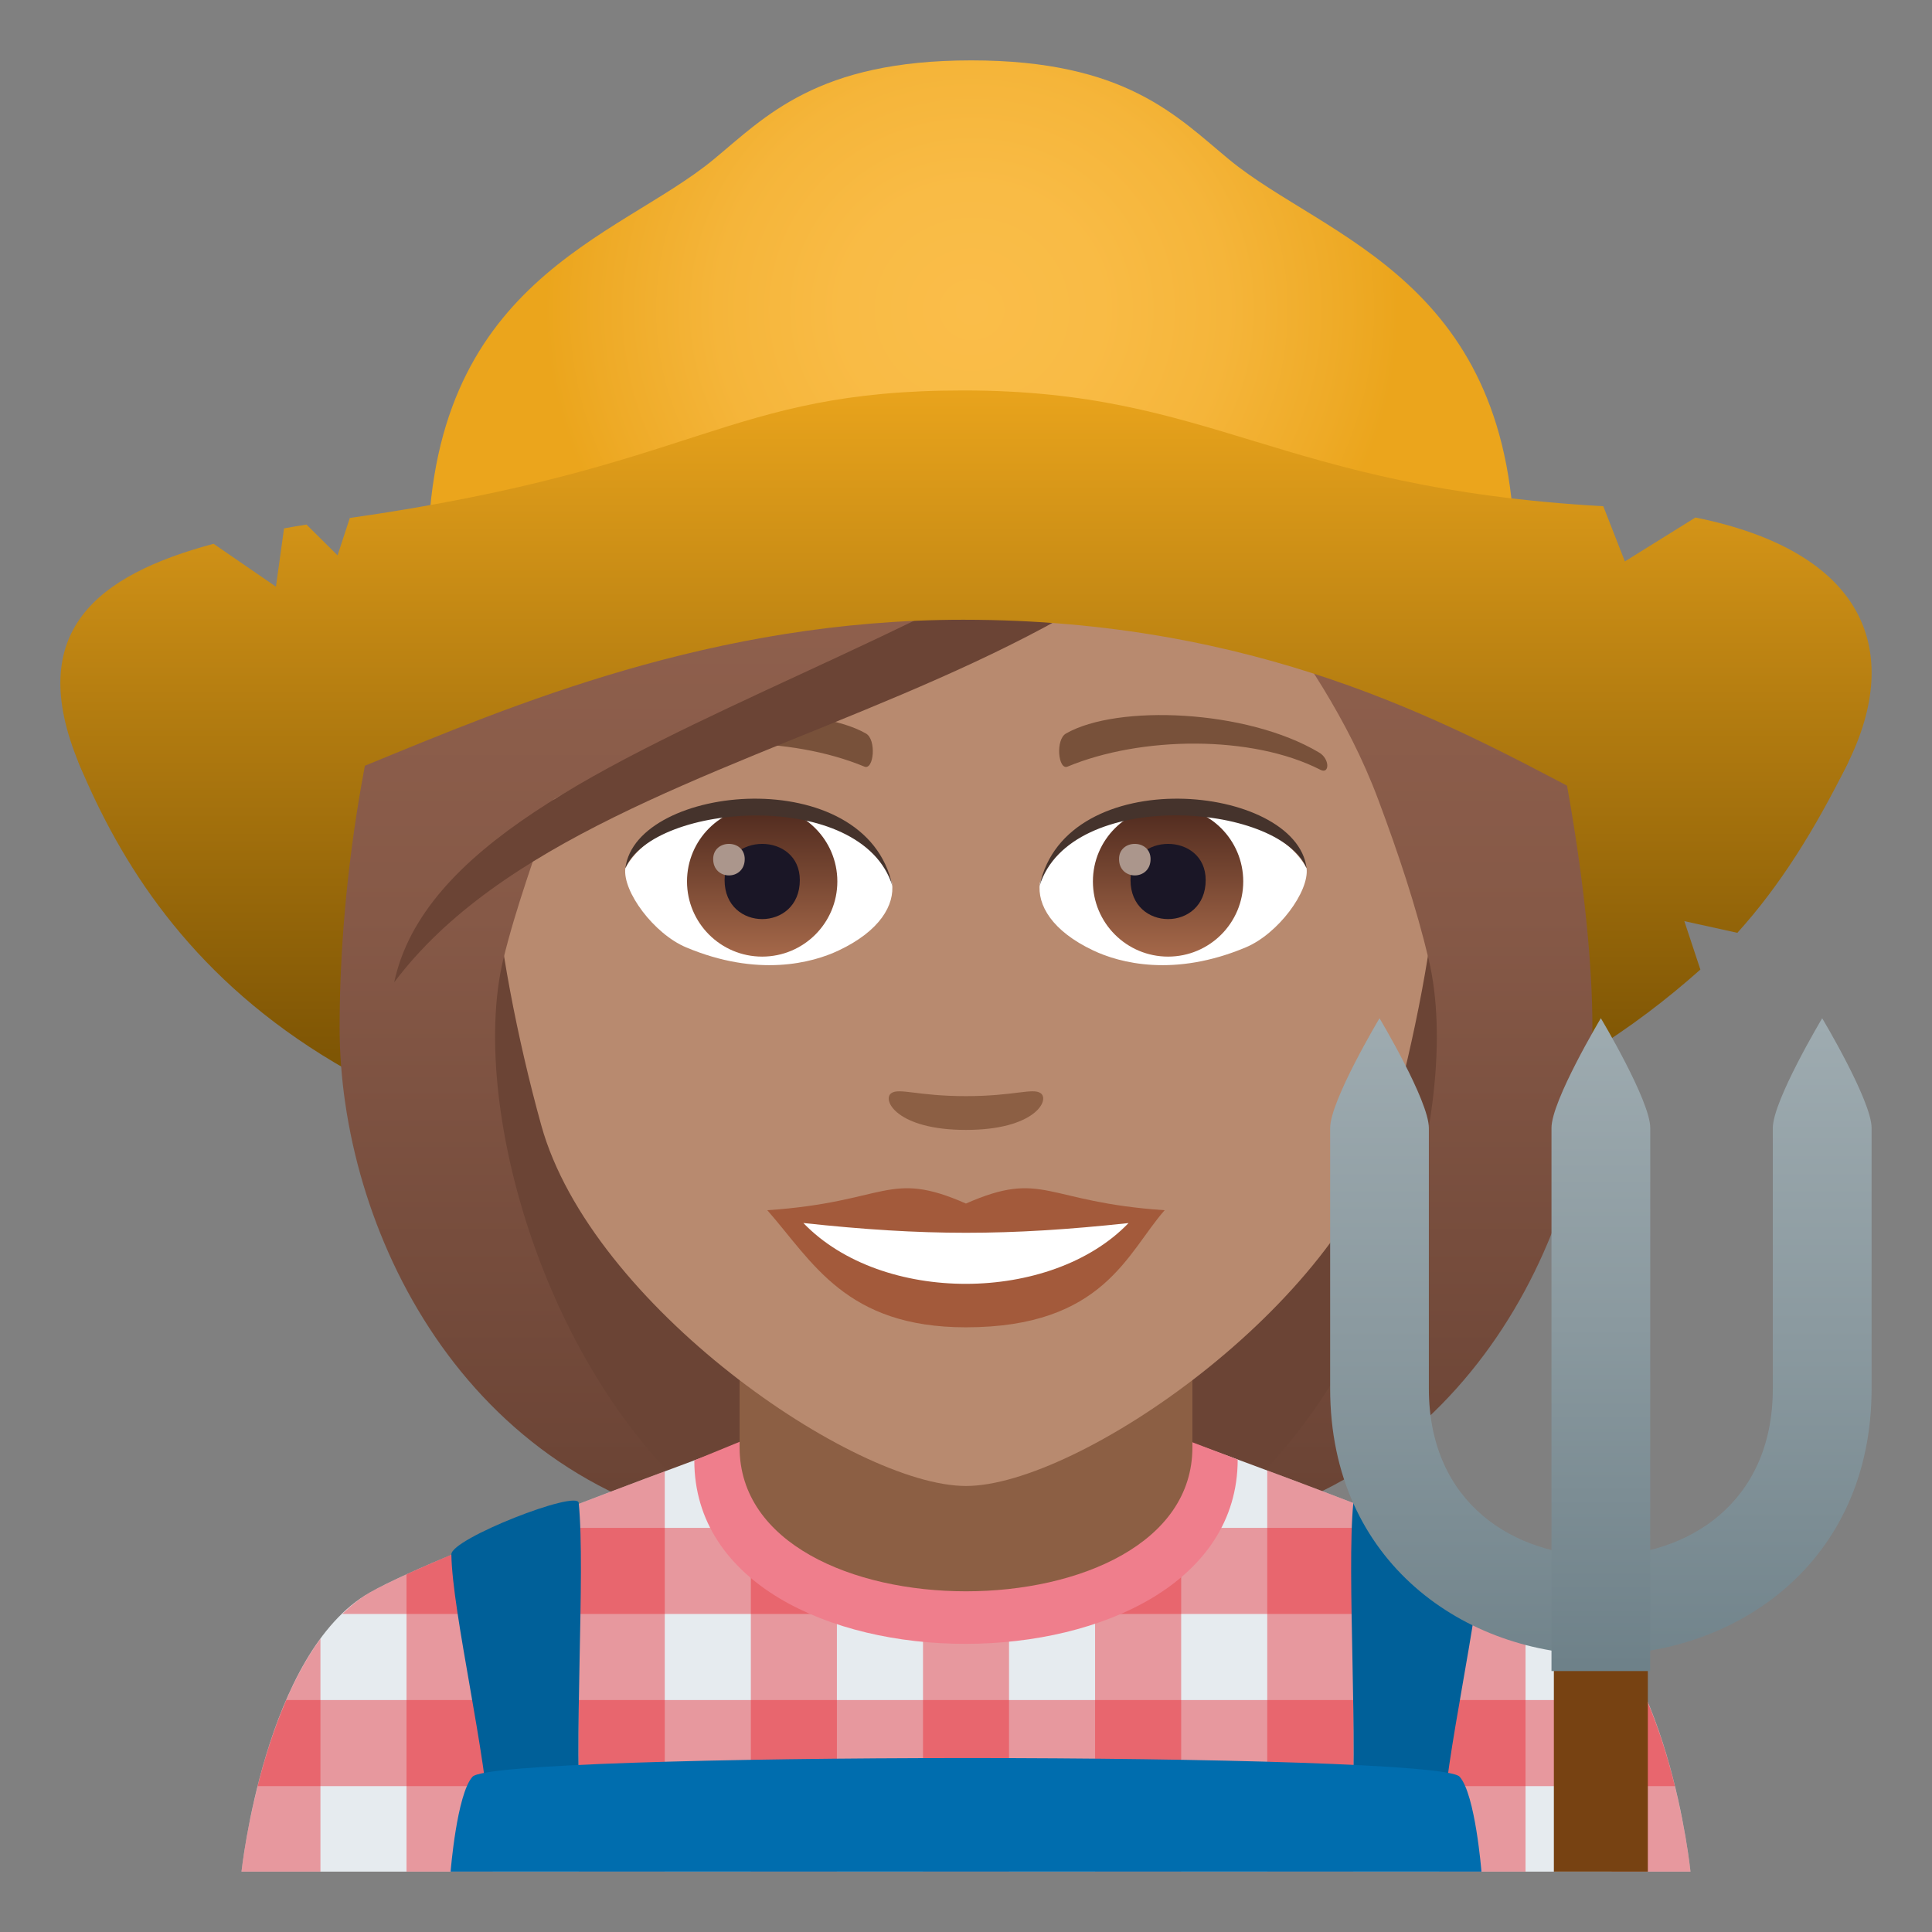 <?xml version="1.0" encoding="utf-8"?>
<!-- Generator: Adobe Illustrator 15.0.0, SVG Export Plug-In . SVG Version: 6.00 Build 0)  -->
<!DOCTYPE svg PUBLIC "-//W3C//DTD SVG 1.1//EN" "http://www.w3.org/Graphics/SVG/1.1/DTD/svg11.dtd">
<svg version="1.1" id="Layer_1" xmlns:x="http://ns.adobe.com/Extensibility/1.0/" xmlns:i="http://ns.adobe.com/AdobeIllustrator/10.0/" xmlns:graph="http://ns.adobe.com/Graphs/1.0/"
	 xmlns="http://www.w3.org/2000/svg" xmlns:xlink="http://www.w3.org/1999/xlink" xmlns:a="http://ns.adobe.com/AdobeSVGViewerExtensions/3.0/"
	 x="0px" y="0px" width="64px" height="64px" viewBox="0 0 64 64" enable-background="new 0 0 64 64" xml:space="preserve">
<rect x="0" y="0" width="64" height="64" fill="#808080" stroke="none"/>
<linearGradient id="SVGID_1_" gradientUnits="userSpaceOnUse" x1="31.903" y1="39.758" x2="31.903" y2="13.048">
	<stop  offset="0" style="stop-color:#6E4900"/>
	<stop  offset="0.209" style="stop-color:#825805"/>
	<stop  offset="0.635" style="stop-color:#B77F11"/>
	<stop  offset="1" style="stop-color:#E8A31C"/>
	<a:midPointStop  offset="0" style="stop-color:#6E4900"/>
	<a:midPointStop  offset="0.545" style="stop-color:#6E4900"/>
	<a:midPointStop  offset="1" style="stop-color:#E8A31C"/>
</linearGradient>
<path fill="url(#SVGID_1_)" d="M61.2,25.303c-1.08,2.176-2.23,4.033-3.648,5.598l-1.756-0.387l0.531,1.604
	c-4.338,3.863-11.109,7.557-24.416,7.557c-20.322,0-26.559-7.813-29.291-14.371C0.148,19.373,63.392,20.891,61.2,25.303z"/>
<path fill="#6B4435" d="M39.581,50.74c15.168-6.066,11.65-20.475,11.65-20.475H12.765c0,0-3.516,14.408,11.648,20.475
	c0,0,3.035,0.76,7.584,0.76C36.548,51.5,39.581,50.74,39.581,50.74z"/>
<linearGradient id="SVGID_2_" gradientUnits="userSpaceOnUse" x1="46.165" y1="51.496" x2="46.165" y2="6.113">
	<stop  offset="0.05" style="stop-color:#6B4435"/>
	<stop  offset="0.088" style="stop-color:#6E4637"/>
	<stop  offset="0.467" style="stop-color:#865947"/>
	<stop  offset="0.7" style="stop-color:#8F604D"/>
	<a:midPointStop  offset="0.05" style="stop-color:#6B4435"/>
	<a:midPointStop  offset="0.4" style="stop-color:#6B4435"/>
	<a:midPointStop  offset="0.7" style="stop-color:#8F604D"/>
</linearGradient>
<path fill="url(#SVGID_2_)" d="M47.331,31.803c1.172,4.932-1.553,14.6-7.75,18.938c9.102-1.516,13.168-10.109,13.168-16.703
	L47.331,31.803z"/>
<linearGradient id="SVGID_3_" gradientUnits="userSpaceOnUse" x1="1762.98" y1="51.496" x2="1762.98" y2="6.113" gradientTransform="matrix(-1 0 0 1 1780.814 0)">
	<stop  offset="0.05" style="stop-color:#6B4435"/>
	<stop  offset="0.088" style="stop-color:#6E4637"/>
	<stop  offset="0.467" style="stop-color:#865947"/>
	<stop  offset="0.7" style="stop-color:#8F604D"/>
	<a:midPointStop  offset="0.05" style="stop-color:#6B4435"/>
	<a:midPointStop  offset="0.4" style="stop-color:#6B4435"/>
	<a:midPointStop  offset="0.7" style="stop-color:#8F604D"/>
</linearGradient>
<path fill="url(#SVGID_3_)" d="M16.666,31.803c-1.172,4.932,1.555,14.6,7.752,18.938C15.316,49.225,11.25,40.631,11.25,34.037
	L16.666,31.803z"/>
<path fill="#E6EBEF" d="M12.255,52.752c2.4-1.365,12.363-4.969,12.363-4.969h14.839c0,0,9.955,3.596,12.342,4.965
	C55.271,54.732,55.999,62,55.999,62H8C8,62,8.775,54.729,12.255,52.752z"/>
<path opacity="0.4" fill="#E81C27" d="M19.169,49.82V62h2.852V48.74C21.173,49.057,20.189,49.428,19.169,49.82z"/>
<rect x="30.576" y="47.783" opacity="0.4" fill="#E81C27" width="2.849" height="14.217"/>
<path opacity="0.4" fill="#E81C27" d="M8,62h2.615v-7.715C8.521,57.139,8,62,8,62z"/>
<path opacity="0.4" fill="#E81C27" d="M13.466,52.15V62h2.852V50.941C15.248,51.373,14.253,51.791,13.466,52.15z"/>
<rect x="24.873" y="47.783" opacity="0.4" fill="#E81C27" width="2.85" height="14.217"/>
<path opacity="0.4" fill="#E81C27" d="M53.386,54.225V62h2.613C55.999,62,55.501,57.074,53.386,54.225z"/>
<path opacity="0.4" fill="#E81C27" d="M47.683,50.91V62h2.852v-9.881C49.743,51.758,48.749,51.34,47.683,50.91z"/>
<rect x="36.276" y="47.783" opacity="0.4" fill="#E81C27" width="2.852" height="14.217"/>
<path opacity="0.4" fill="#E81C27" d="M41.979,48.711V62h2.852V49.789C43.808,49.395,42.823,49.025,41.979,48.711z"/>
<path opacity="0.4" fill="#E81C27" d="M55.483,59.168c-0.219-0.893-0.521-1.889-0.932-2.852H9.484
	c-0.416,0.963-0.725,1.959-0.949,2.852H55.483z"/>
<path opacity="0.4" fill="#E81C27" d="M52.716,53.465c-0.283-0.277-0.584-0.527-0.916-0.717c-0.881-0.506-2.793-1.314-4.855-2.135
	h-29.81c-2.068,0.822-3.99,1.633-4.879,2.139c-0.332,0.188-0.633,0.438-0.918,0.713H52.716z"/>
<path fill="#006099" d="M47.782,60.615c0.08-2.381,1.238-7.184,1.268-9.125c0.008-0.518-4.176-2.15-4.219-1.705
	c-0.23,2.322,0.184,8.154-0.084,10.83H47.782z"/>
<path fill="#006099" d="M19.255,60.615c-0.27-2.676,0.146-8.508-0.084-10.83c-0.045-0.445-4.227,1.188-4.219,1.705
	c0.029,1.941,1.188,6.744,1.268,9.125H19.255z"/>
<path fill="#006DAE" d="M15.652,58.857c0.744-0.824,31.955-0.826,32.699-0.002C48.872,59.434,49.075,62,49.075,62H14.927
	C14.927,62,15.13,59.436,15.652,58.857z"/>
<path fill="#EF7E8C" d="M23,48.377c0,8.123,18,8.094,18-0.029l-1.543-0.586H24.5L23,48.377z"/>
<path fill="#8C5F44" d="M24.5,47.945c0,6.359,15,6.359,15,0c0-2.164,0-6.158,0-6.158h-15C24.5,41.787,24.5,45.781,24.5,47.945z"/>
<path fill="#B88A6F" d="M32,8.275c-11.006,0-16.307,8.961-15.645,20.484c0.137,2.316,0.781,5.656,1.576,8.52
	C19.582,43.23,28.291,49.225,32,49.225c3.707,0,12.416-5.994,14.068-11.945c0.795-2.863,1.439-6.203,1.574-8.52
	C48.304,17.236,43.005,8.275,32,8.275z"/>
<path fill="#A35A3B" d="M31.998,39.869c-2.578-1.135-2.6-0.047-6.58,0.221c1.494,1.697,2.594,3.879,6.578,3.879
	c4.574,0,5.347-2.479,6.585-3.879C34.595,39.822,34.579,38.734,31.998,39.869z"/>
<path fill="#FFFFFF" d="M26.613,40.514c2.6,2.705,8.205,2.668,10.771,0.002C33.382,40.945,30.615,40.945,26.613,40.514z"/>
<path fill="#78513A" d="M43.692,24.926c-2.391-1.426-6.68-1.6-8.377-0.629c-0.359,0.197-0.262,1.227,0.049,1.098
	c2.42-1.008,6.107-1.059,8.379,0.107C44.048,25.656,44.056,25.133,43.692,24.926z"/>
<path fill="#78513A" d="M20.304,24.926c2.391-1.426,6.678-1.6,8.379-0.629c0.359,0.197,0.264,1.227-0.049,1.098
	c-2.422-1.008-6.105-1.061-8.381,0.107C19.949,25.656,19.943,25.133,20.304,24.926z"/>
<path fill="#8C5F44" d="M34.472,36.213c-0.262-0.184-0.877,0.098-2.474,0.098c-1.596,0-2.211-0.281-2.473-0.098
	c-0.314,0.221,0.184,1.217,2.473,1.217C34.286,37.43,34.788,36.434,34.472,36.213z"/>
<path id="Path_1694_" fill="#FFFFFF" d="M29.55,29.25c0.094,0.727-0.4,1.59-1.77,2.236c-0.869,0.412-2.678,0.896-5.055-0.105
	c-1.064-0.449-2.104-1.848-2.01-2.621C22.003,26.332,28.345,25.977,29.55,29.25z"/>
<linearGradient id="Oval_1_" gradientUnits="userSpaceOnUse" x1="-424.58" y1="477.441" x2="-424.58" y2="478.199" gradientTransform="matrix(6.57 0 0 -6.57 2814.78 3168.528)">
	<stop  offset="0" style="stop-color:#A6694A"/>
	<stop  offset="1" style="stop-color:#4F2A1E"/>
	<a:midPointStop  offset="0" style="stop-color:#A6694A"/>
	<a:midPointStop  offset="0.5" style="stop-color:#A6694A"/>
	<a:midPointStop  offset="1" style="stop-color:#4F2A1E"/>
</linearGradient>
<circle id="Oval_258_" fill="url(#Oval_1_)" cx="25.248" cy="29.199" r="2.49"/>
<path id="Path_1693_" fill="#1A1626" d="M24.003,29.154c0,1.723,2.492,1.723,2.492,0C26.496,27.555,24.003,27.555,24.003,29.154z"/>
<path id="Path_1692_" fill="#AB968C" d="M23.625,28.457c0,0.723,1.045,0.723,1.045,0C24.669,27.787,23.625,27.787,23.625,28.457z"/>
<path id="Path_1691_" fill="#45332C" d="M29.562,29.346c-1.012-3.252-7.908-2.771-8.846-0.586
	C21.064,25.961,28.701,25.223,29.562,29.346z"/>
<path id="Path_1690_" fill="#FFFFFF" d="M34.446,29.25c-0.092,0.727,0.402,1.59,1.771,2.236c0.869,0.412,2.678,0.896,5.055-0.105
	c1.066-0.449,2.104-1.848,2.01-2.621C41.995,26.332,35.653,25.977,34.446,29.25z"/>
<linearGradient id="Oval_2_" gradientUnits="userSpaceOnUse" x1="-425.232" y1="477.441" x2="-425.232" y2="478.199" gradientTransform="matrix(6.57 0 0 -6.57 2832.511 3168.528)">
	<stop  offset="0" style="stop-color:#A6694A"/>
	<stop  offset="1" style="stop-color:#4F2A1E"/>
	<a:midPointStop  offset="0" style="stop-color:#A6694A"/>
	<a:midPointStop  offset="0.5" style="stop-color:#A6694A"/>
	<a:midPointStop  offset="1" style="stop-color:#4F2A1E"/>
</linearGradient>
<circle id="Oval_257_" fill="url(#Oval_2_)" cx="38.694" cy="29.199" r="2.49"/>
<path id="Path_1689_" fill="#1A1626" d="M37.45,29.154c0,1.723,2.49,1.723,2.49,0C39.94,27.555,37.45,27.555,37.45,29.154z"/>
<path id="Path_1688_" fill="#AB968C" d="M37.069,28.457c0,0.723,1.045,0.723,1.045,0C38.114,27.787,37.069,27.787,37.069,28.457z"/>
<path id="Path_1687_" fill="#45332C" d="M34.437,29.346c1.01-3.25,7.902-2.785,8.846-0.586
	C42.933,25.961,35.298,25.223,34.437,29.346z"/>
<linearGradient id="SVGID_4_" gradientUnits="userSpaceOnUse" x1="32" y1="51.497" x2="32" y2="6.112">
	<stop  offset="0.05" style="stop-color:#6B4435"/>
	<stop  offset="0.088" style="stop-color:#6E4637"/>
	<stop  offset="0.467" style="stop-color:#865947"/>
	<stop  offset="0.7" style="stop-color:#8F604D"/>
	<a:midPointStop  offset="0.05" style="stop-color:#6B4435"/>
	<a:midPointStop  offset="0.4" style="stop-color:#6B4435"/>
	<a:midPointStop  offset="0.7" style="stop-color:#8F604D"/>
</linearGradient>
<path fill="url(#SVGID_4_)" d="M44.384,9.883c1.258-1.793-9.387-5.582-19.437-3.023C14.908,9.158,11.25,24.199,11.25,34.037
	c0.898,0.711,4.396-1.066,5.416-2.234c0.416-1.721,1.072-3.492,1.684-5.328c7.539-4.365,16.07-5.393,21.992-10.617
	c-0.758,2.275,3.256,5.145,5.309,10.617c0.664,1.775,1.26,3.553,1.682,5.328c1.674,1.541,3.014,2.268,5.418,2.234
	C52.749,25.717,48.409,8.723,44.384,9.883z"/>
<path fill="#6B4435" d="M13.058,32.541c6.943-9.248,27.437-8.621,31.326-22.658C36.833,21.664,14.955,23.652,13.058,32.541z"/>
<radialGradient id="SVGID_5_" cx="113.747" cy="10.258" r="13.364" gradientTransform="matrix(1.059 0 0 1 -88.261 0)" gradientUnits="userSpaceOnUse">
	<stop  offset="0" style="stop-color:#FABD49"/>
	<stop  offset="0.304" style="stop-color:#F9BB45"/>
	<stop  offset="0.596" style="stop-color:#F5B53A"/>
	<stop  offset="0.882" style="stop-color:#EEAA26"/>
	<stop  offset="1" style="stop-color:#EBA51C"/>
	<a:midPointStop  offset="0" style="stop-color:#FABD49"/>
	<a:midPointStop  offset="0.715" style="stop-color:#FABD49"/>
	<a:midPointStop  offset="1" style="stop-color:#EBA51C"/>
</radialGradient>
<path fill="url(#SVGID_5_)" d="M40.724,5.291C38.985,3.857,37.294,2,32.175,2c-5.117,0-6.811,1.857-8.547,3.291
	c-3.188,2.623-9.453,3.988-9.453,13.225h36C50.175,9.279,43.911,7.914,40.724,5.291z"/>
<linearGradient id="SVGID_6_" gradientUnits="userSpaceOnUse" x1="32.001" y1="39.759" x2="32.001" y2="13.048">
	<stop  offset="0" style="stop-color:#6E4900"/>
	<stop  offset="0.209" style="stop-color:#825805"/>
	<stop  offset="0.635" style="stop-color:#B77F11"/>
	<stop  offset="1" style="stop-color:#E8A31C"/>
	<a:midPointStop  offset="0" style="stop-color:#6E4900"/>
	<a:midPointStop  offset="0.545" style="stop-color:#6E4900"/>
	<a:midPointStop  offset="1" style="stop-color:#E8A31C"/>
</linearGradient>
<path fill="url(#SVGID_6_)" d="M61.2,25.303c-4.34,8.742-9.814-4.773-29.289-4.773c-16.605,0-26.559,11.332-29.291,4.773
	c-1.826-4.379,0.594-6.256,4.455-7.289l2.066,1.42l0.268-1.93c0.246-0.045,0.494-0.088,0.744-0.127l1.029,1.02l0.406-1.238
	c11.639-1.662,12.424-4.225,20.322-4.225c8.339,0,10.371,3.223,21.201,3.836l0.715,1.828l2.338-1.455
	C61.728,18.268,63.085,21.508,61.2,25.303z"/>
<linearGradient id="SVGID_7_" gradientUnits="userSpaceOnUse" x1="53.031" y1="33.883" x2="53.031" y2="56.383">
	<stop  offset="0" style="stop-color:#9EABB0"/>
	<stop  offset="0.471" style="stop-color:#8A999F"/>
	<stop  offset="1" style="stop-color:#6E8189"/>
	<a:midPointStop  offset="0" style="stop-color:#9EABB0"/>
	<a:midPointStop  offset="0.545" style="stop-color:#9EABB0"/>
	<a:midPointStop  offset="1" style="stop-color:#6E8189"/>
</linearGradient>
<path fill="url(#SVGID_7_)" d="M53.03,54.813c-4.455,0-8.967-3.027-8.967-8.816v-8.631c0-0.902,1.635-3.635,1.635-3.635
	s1.635,2.732,1.635,3.635v8.631c0,3.832,2.863,5.547,5.697,5.547c2.836,0,5.697-1.715,5.697-5.547v-8.631
	c0-0.902,1.635-3.635,1.635-3.635s1.637,2.732,1.637,3.635v8.631C61.999,51.785,57.487,54.813,53.03,54.813z"/>
<rect x="51.474" y="52.908" fill="#774212" width="3.113" height="9.092"/>
<linearGradient id="SVGID_8_" gradientUnits="userSpaceOnUse" x1="53.031" y1="33.875" x2="53.031" y2="55.171">
	<stop  offset="0" style="stop-color:#9EABB0"/>
	<stop  offset="0.471" style="stop-color:#8A999F"/>
	<stop  offset="1" style="stop-color:#6E8189"/>
	<a:midPointStop  offset="0" style="stop-color:#9EABB0"/>
	<a:midPointStop  offset="0.545" style="stop-color:#9EABB0"/>
	<a:midPointStop  offset="1" style="stop-color:#6E8189"/>
</linearGradient>
<path fill="url(#SVGID_8_)" d="M54.667,37.365c0-0.902-1.637-3.635-1.637-3.635s-1.635,2.732-1.635,3.635v17.99h3.27L54.667,37.365z
	"/>
</svg>
